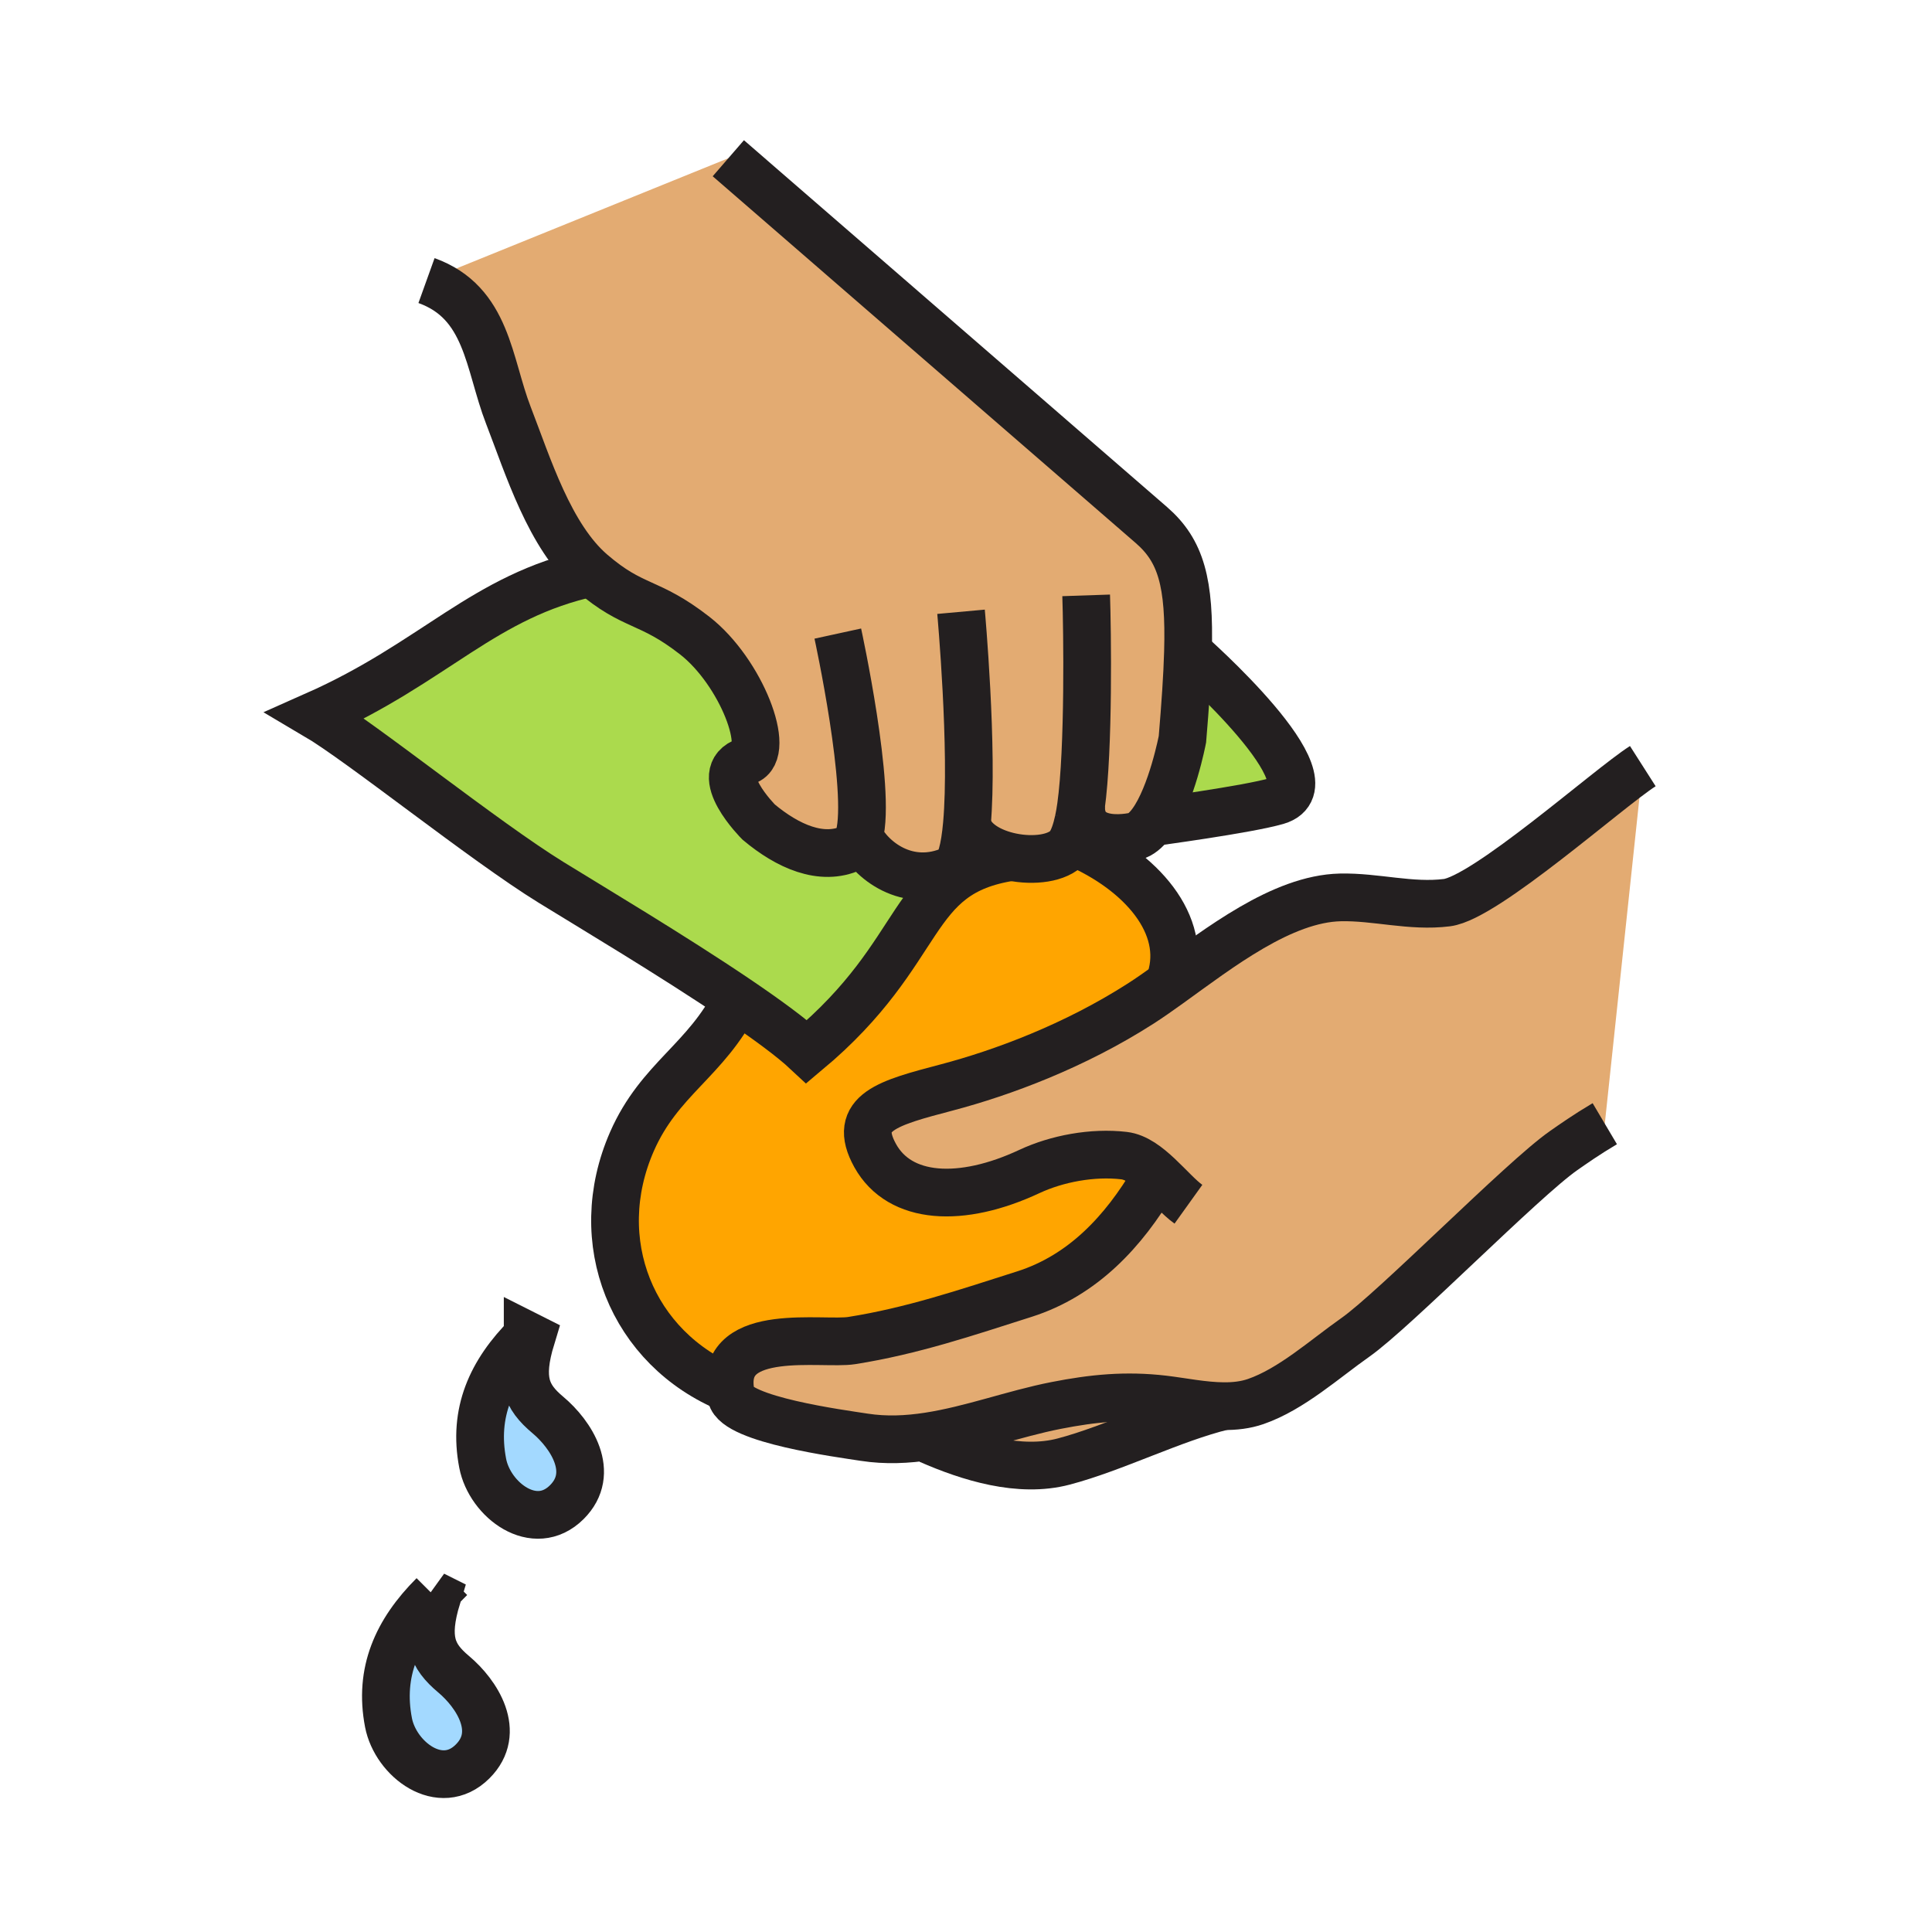 <?xml version="1.0"?><svg xmlns="http://www.w3.org/2000/svg" width="850.394" height="850.394" viewBox="0 0 850.394 850.394" overflow="visible"><path d="M445.29 377.2c-46.57 7.08-36.32 40.72-90.17 85.72-6.63-6.2-17.81-14.37-30.78-23.15-28.22-19.089-64.92-40.979-81.67-51.31-29.93-18.45-83.51-61.71-103.78-73.64 52.7-23.38 73.78-52.42 121.54-62.76 18.54 15.95 24.85 11.74 45.36 27.7 20.5 15.99 34.02 51.45 22.65 55.24-15.99 5.37 5.5 26.84 5.5 26.84 12.71 10.64 27.66 17.41 40.85 11.38 1.54-.7 2.64-2.53 3.38-5.2 4.61 10.11 21.16 23.87 41.35 14.65 3.26-1.49 5.12-9.16 6.07-19.86l.1.01c1.57 7.49 10.18 12.47 19.6 14.38z" fill="#abda4d"></path><path d="M475.92 372.13c28.72 13.28 47.84 37.17 38.55 61.061v.01c-4.35 3.13-8.5 6.04-12.39 8.54-29.21 18.729-60.92 30.46-85.23 36.88-25.76 6.81-42.21 10.93-31.62 30.05 10.81 19.47 37.9 21.01 67.91 6.96 12.07-5.63 27.74-8.59 41.63-6.97 5.29.62 10.391 4.55 15.16 9.04l-1.85 1.479c-13.51 22.96-31.5 42.25-57.15 50.431-25.76 8.199-49.34 16.22-76.01 20.449-12.69 2.021-56.85-6.42-53.57 21.311-43.34-17.74-62.37-65.15-43.18-108.93 12.14-27.671 32.62-35.591 46.17-62.671 12.97 8.78 24.15 16.95 30.78 23.15 53.85-45 43.6-78.64 90.17-85.72 9.72 1.99 20.29.7 24.84-4.48.24-.28.48-.58.71-.91l5.08.32z" fill="orange"></path><path d="M538.52 618.94v.01c-22.59 5.52-48.05 18.52-70.369 24.38-19.431 5.11-41.57-1.8-59.21-9.54l-.26-1.58c18.919-2.91 37.58-9.93 56.089-13.56 16.44-3.24 30.87-4.62 47.36-2.7 8.28.98 17.49 2.92 26.39 2.99z" fill="#e3ab72" class="aac-skin-fill"></path><path d="M509.93 517.7c-4.77-4.49-9.87-8.42-15.16-9.04-13.89-1.62-29.56 1.34-41.63 6.97-30.01 14.05-57.1 12.51-67.91-6.96-10.59-19.12 5.86-23.24 31.62-30.05 24.31-6.42 56.02-18.15 85.23-36.88 3.89-2.5 8.04-5.41 12.39-8.54 22.24-15.99 49.771-37.6 75.48-38.2 15.74-.35 31.01 4.3 46.93 2.31 16.99-2.13 71.021-50.39 86.22-60.09l-16.73 157.39c-8.23 4.88-13.95 8.939-18.101 11.83-18.159 12.67-74.369 70.07-91.739 82.26-13.45 9.45-28.09 22.76-43.8 28.2-4.5 1.56-9.301 2.09-14.211 2.04-8.899-.07-18.109-2.011-26.39-2.99-16.49-1.92-30.92-.54-47.36 2.7-18.51 3.63-37.17 10.649-56.089 13.56-9.36 1.44-18.77 1.88-28.26.41-10.74-1.66-56.21-7.69-58.53-18.09a27.93 27.93 0 0 1-.54-3.16c-3.28-27.73 40.88-19.29 53.57-21.311 26.67-4.229 50.25-12.25 76.01-20.449 25.65-8.181 43.641-27.471 57.15-50.431l1.85-1.479z" fill="#e3ab72" class="aac-skin-fill"></path><path d="M522.9 287.01c1.04.91 65.619 57.75 39.18 65.53-12.771 3.75-55.021 9.41-55.021 9.41 8.73-12.07 13.4-36.57 13.4-36.57 1.271-15.17 2.151-27.77 2.441-38.37z" fill="#abda4d"></path><path d="M522.9 287.01c-.29 10.6-1.17 23.2-2.44 38.37 0 0-4.67 24.5-13.4 36.57-1.989 2.76-4.189 4.87-6.6 5.89 0 0-24.64 6.44-24.64-12.86h-.02c-.33 2.32-.689 4.41-1.09 6.22-1.01 4.61-2.28 8.29-3.87 10.61-.229.33-.47.63-.71.91-4.55 5.18-15.12 6.47-24.84 4.48-9.42-1.91-18.03-6.89-19.6-14.38l-.1-.01c-.95 10.7-2.81 18.37-6.07 19.86-20.19 9.22-36.74-4.54-41.35-14.65-.74 2.67-1.84 4.5-3.38 5.2-13.19 6.03-28.14-.74-40.85-11.38 0 0-21.49-21.47-5.5-26.84 11.37-3.79-2.15-39.25-22.65-55.24-20.51-15.96-26.82-11.75-45.36-27.7-18.51-15.92-28.07-47.08-36.64-69.2-8.85-22.83-9.1-49.67-36.06-59.36l132.85-53.85s170.7 147.97 186.25 161.48c12.99 11.29 16.93 25.26 16.07 55.88z" fill="#e3ab72" class="aac-skin-fill"></path><path d="M241.12 622.79c10.22 8.56 21.34 25.5 8.35 38.42-14.14 14.06-33.9-.979-37.01-17.14-4.27-22.21 3.66-40.011 19.8-56.141l1.61.811c-5.65 18.54-2.3 26.03 7.25 34.05zM199.67 736.93c10.21 8.57 21.33 25.511 8.34 38.41-14.14 14.08-33.89-.96-37.01-17.12-4.27-22.21 3.67-40.01 19.79-56.149l1.62.81c-5.65 18.559-2.3 26.029 7.26 34.049z" fill="#a3d9ff"></path><g fill="none" stroke="#231f20" stroke-width="21"><path d="M723.1 337.22c-15.199 9.7-69.229 57.96-86.22 60.09-15.92 1.99-31.189-2.66-46.93-2.31-25.71.6-53.24 22.21-75.48 38.2-4.35 3.13-8.5 6.04-12.39 8.54-29.21 18.729-60.92 30.46-85.23 36.88-25.76 6.81-42.21 10.93-31.62 30.05 10.81 19.47 37.9 21.01 67.91 6.96 12.07-5.63 27.74-8.59 41.63-6.97 5.29.62 10.391 4.55 15.16 9.04 4.771 4.479 9.21 9.52 13.17 12.359"></path><path d="M508.08 519.18c-13.51 22.96-31.5 42.25-57.15 50.431-25.76 8.199-49.34 16.22-76.01 20.449-12.69 2.021-56.85-6.42-53.57 21.311.11 1.01.29 2.06.54 3.16 2.32 10.399 47.79 16.43 58.53 18.09 9.49 1.47 18.9 1.03 28.26-.41 18.919-2.91 37.58-9.93 56.089-13.56 16.44-3.24 30.87-4.62 47.36-2.7 8.28.979 17.49 2.92 26.39 2.99 4.91.05 9.711-.48 14.211-2.04 15.71-5.44 30.35-18.75 43.8-28.2 17.37-12.19 73.58-69.59 91.739-82.26 4.15-2.891 9.87-6.95 18.101-11.83"></path><path d="M538.52 618.95c-22.59 5.52-48.05 18.52-70.369 24.38-19.431 5.11-41.57-1.8-59.21-9.54M324.34 439.77c-13.55 27.08-34.03 35-46.17 62.671-19.19 43.779-.16 91.189 43.18 108.93 1.3.54 2.62 1.04 3.96 1.52M514.47 433.19c9.29-23.891-9.83-47.78-38.55-61.061M474.71 361.2c-1.01 4.61-2.28 8.29-3.87 10.61-.229.33-.47.63-.71.91-4.55 5.18-15.12 6.47-24.84 4.48-9.42-1.91-18.03-6.89-19.6-14.38M474.71 361.2c.4-1.81.76-3.9 1.09-6.22 3.55-25.3 2.8-77.84 2.29-92.92"></path><path d="M320.58 69.65s170.7 147.97 186.25 161.48c12.99 11.29 16.93 25.26 16.07 55.88-.29 10.6-1.17 23.2-2.44 38.37 0 0-4.67 24.5-13.4 36.57-1.989 2.76-4.189 4.87-6.6 5.89 0 0-24.64 6.44-24.64-12.86M423.01 269.28s5.51 60.88 2.58 93.53c-.95 10.7-2.81 18.37-6.07 19.86-20.19 9.22-36.74-4.54-41.35-14.65M368.77 278.88s15 68.92 9.4 89.14c-.74 2.67-1.84 4.5-3.38 5.2-13.19 6.03-28.14-.74-40.85-11.38 0 0-21.49-21.47-5.5-26.84 11.37-3.79-2.15-39.25-22.65-55.24-20.51-15.96-26.82-11.75-45.36-27.7-18.51-15.92-28.07-47.08-36.64-69.2-8.85-22.83-9.1-49.67-36.06-59.36"></path><path d="M445.31 377.2h-.02c-46.57 7.08-36.32 40.72-90.17 85.72-6.63-6.2-17.81-14.37-30.78-23.15-28.22-19.089-64.92-40.979-81.67-51.31-29.93-18.45-83.51-61.71-103.78-73.64 52.7-23.38 73.78-52.42 121.54-62.76M507.06 361.95s42.25-5.66 55.021-9.41c26.439-7.78-38.14-64.62-39.18-65.53l-.011-.01M190.79 702.07c-16.12 16.14-24.06 33.939-19.79 56.149 3.12 16.16 22.87 31.2 37.01 17.12 12.99-12.899 1.87-29.84-8.34-38.41-9.56-8.02-12.91-15.489-7.26-34.05l-1.62-.809zM232.26 587.93c-16.14 16.13-24.07 33.931-19.8 56.141 3.11 16.16 22.87 31.199 37.01 17.14 12.99-12.92 1.87-29.86-8.35-38.42-9.55-8.021-12.9-15.51-7.25-34.05l-1.61-.811z"></path></g><path fill="none" d="M0 0h850.394v850.394H0z"></path></svg>
